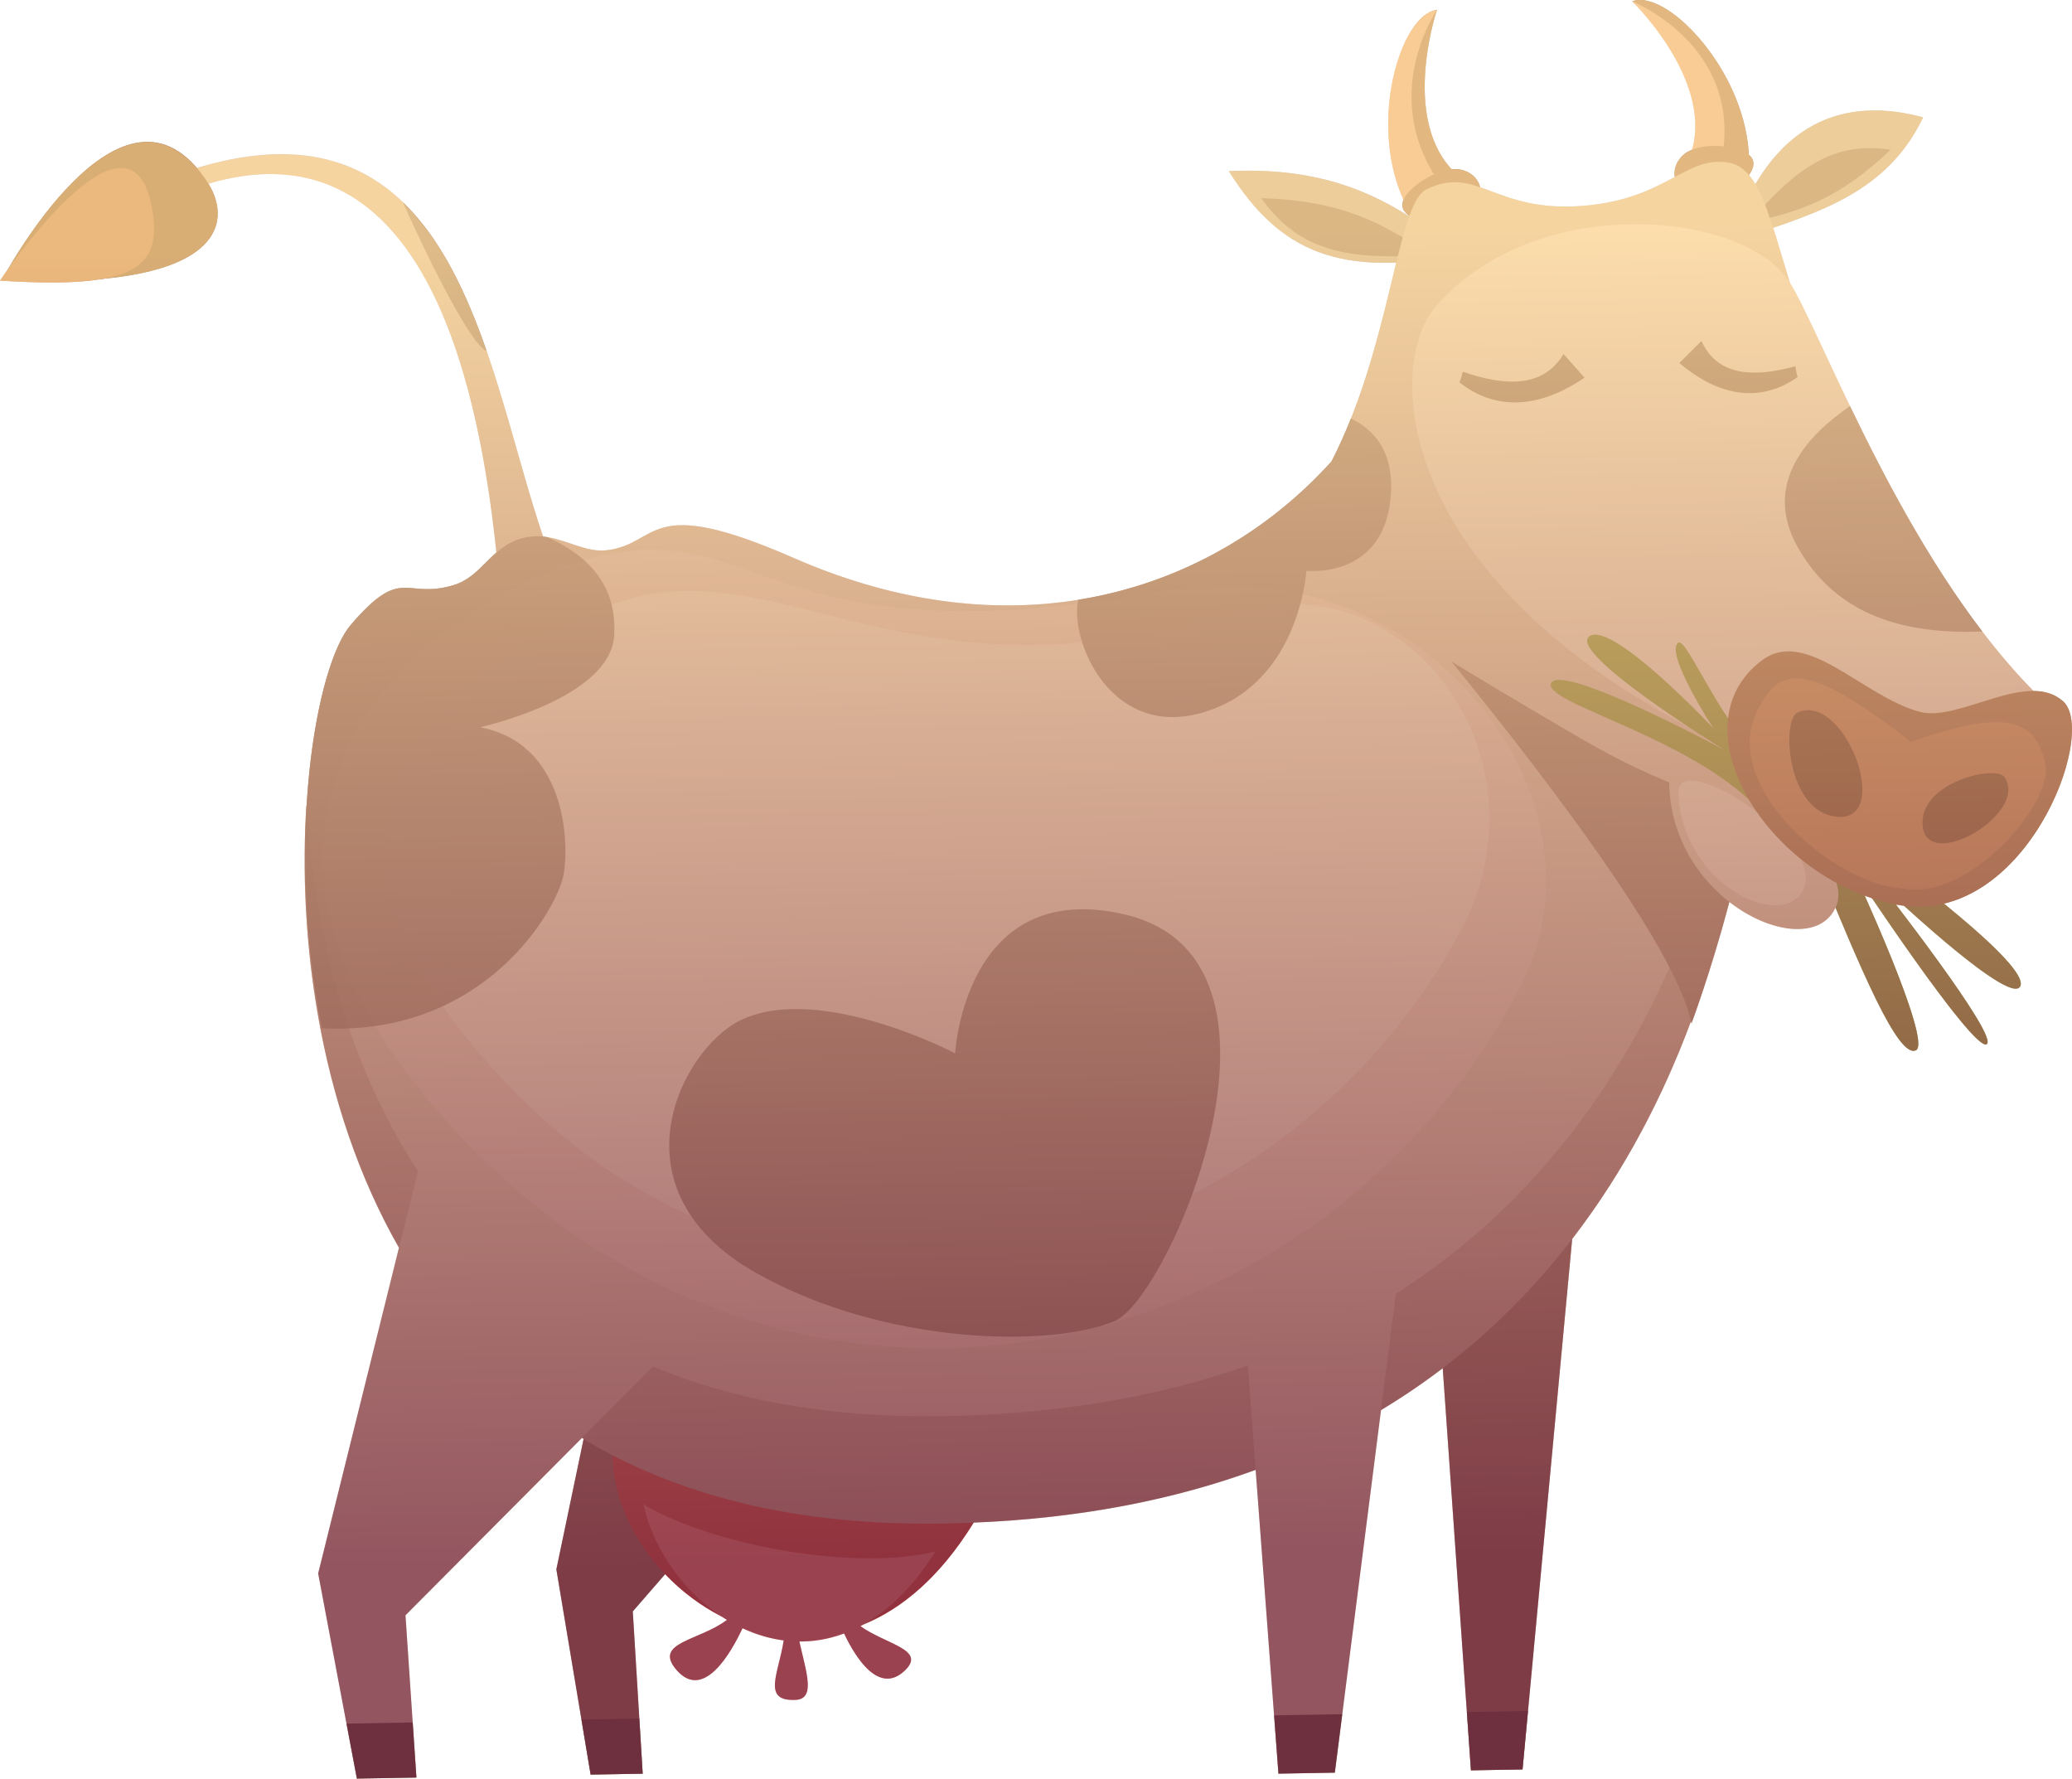 <?xml version="1.0" encoding="utf-8"?>
<!-- Generator: Adobe Illustrator 15.0.0, SVG Export Plug-In . SVG Version: 6.00 Build 0)  -->
<!DOCTYPE svg PUBLIC "-//W3C//DTD SVG 1.1//EN" "http://www.w3.org/Graphics/SVG/1.1/DTD/svg11.dtd">
<svg version="1.1" id="Layer_1" xmlns="http://www.w3.org/2000/svg" xmlns:xlink="http://www.w3.org/1999/xlink" x="0px" y="0px"
	 width="291.873px" height="250.487px" viewBox="0 0 291.873 250.487" enable-background="new 0 0 291.873 250.487"
	 xml:space="preserve">
<g>
	<g>
		<path fill="#898D36" d="M255.405,120.192c6.921,16.908,11.974,28.814,14.465,27.737c2.489-1.079-8.805-25.358-8.805-25.358
			s16.856,25.521,18.778,24.497c1.92-1.032-15.184-22.799-15.184-22.799s18.465,17.63,19.929,14.632
			c1.463-2.996-18.158-17.372-18.158-17.372L255.405,120.192z"/>
		<path fill="#D3BBA2" d="M173.1,24.096c15.238-0.676,23.604,4.401,32.803,11.742C188.682,39.175,180.235,35.487,173.1,24.096z"/>
		<path fill="#D3BBA2" d="M270.902,16.528c-5.485,11.456-16.306,13.791-27.212,17.617C249.386,16.432,260.36,13.658,270.902,16.528z
			"/>
		<path fill="#A38568" d="M177.661,27.913c11.233,0.303,17.163,3.475,23.608,7.934C188.464,36.926,182.414,34.519,177.661,27.913z"
			/>
		<path fill="#A38568" d="M266.321,21.077c-7.298,6.995-13.021,8.841-19.87,10.23C253.883,22.463,259.21,20.073,266.321,21.077z"/>
		<path fill="#B68862" d="M207.853,26.38c-11.84-6.159-5.434-24.982-5.434-24.982c-7.179,0.924-12.505,29.82,5.627,36.252
			L207.853,26.38z"/>
		<path fill="#EFBA95" d="M205.068,28.592c-12.269-13.334-2.648-27.194-2.648-27.194c-7.179,0.924-13.016,29.626,5.627,36.252
			L205.068,28.592z"/>
		<path fill="#B68862" d="M199.668,31.001c-1.943-0.815-2.811-1.88-1.527-3.602c1.283-1.719,5.404-4.337,8.121-3.38
			c2.719,0.957,2.38,3.664,2.38,3.664L199.668,31.001z"/>
		<path fill="#EFBA95" d="M236.554,24.869c7.664-10.887-6.639-24.686-6.639-24.686c6.784-2.459,24.752,20.786,11.635,34.79
			L236.554,24.869z"/>
		<path fill="#B68862" d="M242.081,24.41c4.758-17.463-12.165-24.227-12.165-24.227c6.784-2.459,25.112,20.378,11.635,34.79
			L242.081,24.41z"/>
		<path fill="#B68862" d="M245.925,25.233c1.349-1.612,1.627-2.955-0.299-3.898c-1.925-0.94-6.775-1.383-8.745,0.708
			c-1.972,2.095-0.428,4.345-0.428,4.345L245.925,25.233z"/>
		<polygon fill="#B18E74" points="207.208,249.321 202.396,180.753 222.666,161.714 214.474,249.197 		"/>
		<polygon fill="#B18E74" points="78.372,221.02 92.852,151.737 122.813,188.218 89.141,226.938 90.533,249.795 83.2,249.921 		"/>
		<path fill="#F79D89" d="M103.898,226.648c-3.243,4.442-12.329,4.079-8.678,8.448c5.029,6.021,10.197-7.688,10.197-7.688
			L103.898,226.648z"/>
		<path fill="#F79D89" d="M119.477,227.364c2.929,4.067,11.658,4.403,7.98,7.913c-5.07,4.83-9.468-7.367-9.468-7.367
			L119.477,227.364z"/>
		<path fill="#F79D89" d="M112.008,227.197c0.262,5.563,3.855,12.039,0.044,12.208c-6.25,0.275-0.183-6.534-1.753-12.754
			C110.128,225.975,112.008,227.197,112.008,227.197z"/>
		<path fill="#E2765D" d="M86.445,202.572c-2.689,21.024,32.833,46.35,52.775,8.25L86.445,202.572z"/>
		<path fill="#F79D89" d="M90.645,211.881c3.612,16.256,26.063,30.502,41.141,6.61C120.738,221.288,100.611,217.773,90.645,211.881z
			"/>
		<path fill="#E5CCB2" d="M49.392,88.028c-11.161,13.034-19.654,125.958,82.17,125.355
			c101.825-0.603,116.027-88.331,115.498-119.214s-42.595-48.471-58.865-29.882c-16.273,18.586-44.213,28.387-76.417,14.278
			c-20.942-9.176-18.721-1.966-26.334-1.075c-3.807,0.448-7.295-2.925-11.851-1.702c-4.557,1.222-5.63,5.436-9.804,6.651
			C56.948,84.436,56.683,79.512,49.392,88.028z"/>
		<path fill="#EFD5BE" d="M81.715,79.025c-25.429,7.552-59.709,39.479-13.368,84.506c46.341,45.029,117.056,29.306,145.608-24.109
			c14.398-26.938-13.714-62.95-50.052-56.25C106.665,93.722,107.146,71.468,81.715,79.025z"/>
		<path fill="#F8E3CD" d="M87.932,84.549c-22.649,6.729-54.961,30.832-13.684,70.937c41.276,40.107,106.153,23.027,131.584-24.547
			c12.827-23.994-7.298-52.637-33.289-44.591C128.785,99.896,110.584,77.818,87.932,84.549z"/>
		<path fill="#D2B399" d="M131.323,199.454c-66.892,0.395-86.049-48.72-88.158-86.159c-2.435,37.554,11.68,101.74,88.11,101.286
			c101.823-0.602,116.314-89.528,115.785-120.411c-0.022-1.368-0.156-2.706-0.339-4.022
			C243.774,127.145,222.769,198.913,131.323,199.454z"/>
		<path fill="#E5CCB2" d="M44.819,221.595l15.792-63.643c11.965,14.731,21.615,22.131,35.132,30.731l-38.62,38.802l1.538,22.858
			l-8.388,0.144L44.819,221.595z"/>
		<polygon fill="#E5CCB2" points="180.091,249.788 174.944,181.223 199.045,163.265 188.032,249.65 		"/>
		<path fill="#E5CCB2" d="M23.098,28.215c13.341-5.945,41.249-13.291,47.154,52.97l7.194-2.983
			C68.154,53.476,65.661,8.243,22.29,25.561L23.098,28.215z"/>
		<path fill="#B18E74" d="M200.448,88.284c9.883,11.943,35.36,43.35,37.824,55.854c0,0,10.688-28.439,9.69-47.867L200.448,88.284z"
			/>
		<path fill="#E5CCB2" d="M179.252,76.647c16.504-16.303,16.43-47.373,21.646-49.953c7.186-3.559,9.565,3.319,22.159,2.288
			c11.809-0.968,14.377-7.138,20.491-6.071c9.948,1.736,4.302,35.574,42.488,75.548c4.661,4.88-18.186,31.808-63.312,5.568
			C189.594,84.765,179.252,76.647,179.252,76.647z"/>
		<path fill="#F8E3CD" d="M202.192,43.229c-7.826,9.106-5.857,45.407,55.344,67.817c0,0,25.854-0.234,31.057-11.646
			c-19.527-18.187-31.448-51.44-36.445-59.574C245.954,29.744,216.354,26.758,202.192,43.229z"/>
		<path fill="#E5CCB2" d="M235.141,110.776c-0.327-8.227,26.839,8.312,23.553,16.758
			C255.405,135.983,235.81,127.547,235.141,110.776z"/>
		<path fill="#F8E3CD" d="M236.424,111.708c-0.253-6.464,20.243,6.548,17.771,13.188
			C251.718,131.533,236.938,124.892,236.424,111.708z"/>
		<path fill="#9CA539" d="M248.506,114.802c-9.337-10.896-31.837-15.859-29.954-18.666c1.788-2.66,24.421,9.519,24.421,9.519
			s-22.601-13.9-19.016-16.09c3.307-2.018,17.383,12.988,17.383,12.988s-6.957-10.713-4.914-12.044
			c1.216-0.793,6.502,12.659,12.461,16.921L248.506,114.802z"/>
		<path fill="#AB7249" d="M248.184,93.009c6.278-4.735,14.2,5.096,22.246,7.243c5.541,1.482,15.152-5.979,20.189-1.489
			c5.034,4.491-5.554,32.135-23.537,28.629C249.096,123.885,235.759,102.374,248.184,93.009z"/>
		<path fill="#A16D46" d="M29.256,25.708c3.836,5.932,1.605,15.345-28.965,13.685C0.292,39.393,17.292,7.217,29.256,25.708z"/>
		<path fill="#CC885A" d="M21.436,29.428C22.929,37.862,18.698,40.742,0,39.519C0,39.519,18.36,12.04,21.436,29.428z"/>
		<path fill="#A38568" d="M206.062,52.352c5.686,1.961,11.274,2.423,14.184-2.502l2.958,3.342
			c-7.961,5.413-13.915,3.623-17.624,0.652C205.874,53.237,205.895,52.802,206.062,52.352z"/>
		<path fill="#A38568" d="M252.902,51.584c-5.569,1.522-10.913,1.559-13.227-3.566l-3.113,3.104
			c7.066,5.988,12.876,4.66,16.665,1.983C253.005,52.478,253.02,52.045,252.902,51.584z"/>
		<polygon fill="#89715C" points="179.475,241.581 180.091,249.788 188.032,249.65 189.082,241.418 		"/>
		<polygon fill="#89715C" points="206.631,241.116 207.208,249.321 214.474,249.197 215.247,240.969 		"/>
		<polygon fill="#89715C" points="81.906,242.173 83.2,249.921 90.533,249.795 90.06,242.032 		"/>
		<polygon fill="#89715C" points="48.809,242.741 50.272,250.487 58.661,250.344 58.138,242.581 		"/>
		<path fill="#C98453" d="M247.696,99.792c2.692-4.984,5.513-7.039,17.94,2.009c12.426,9.049,19.36,17.34,4.868,22.914
			C262.582,127.765,241.182,111.85,247.696,99.792z"/>
		<path fill="#C98453" d="M288.117,107.589c-1.509-7.074-6.669-7.681-21.141-2.326c-14.469,5.35-8.42,15.475-0.797,19.219
			C275.443,129.028,289.383,113.523,288.117,107.589z"/>
		<path fill="#804F2E" d="M257.989,114.897c-6.354-1.437-7.024-13.617-4.727-14.583C260.154,97.419,267.082,116.95,257.989,114.897z
			"/>
		<path fill="#804F2E" d="M270.828,115.562c0.287-5.548,10.43-7.873,11.573-6.077C285.832,114.859,270.412,123.501,270.828,115.562z
			"/>
		<path opacity="0.8" fill="#9E7F67" d="M79.386,123.211c0.847-4.647,0.299-18.529-11.779-20.792c0,0,18.453-4.021,18.917-12.983
			c0.296-5.728-2.194-10.521-9.427-13.787c-1.109-0.181-2.268-0.193-3.505,0.141c-4.557,1.222-5.63,5.436-9.804,6.651
			c-6.84,1.995-7.105-2.929-14.396,5.588c-4.896,5.714-9.274,30.643-4.063,56.783C68.487,145.991,78.545,127.823,79.386,123.211z"/>
		<path opacity="0.8" fill="#9E7F67" d="M56.768,28.502c2.893,6.6,9.451,20.07,11.785,20.938
			C65.71,41.256,62.129,33.665,56.768,28.502z"/>
		<path opacity="0.8" fill="#9E7F67" d="M106.55,179.293c-20.922-11.784-10.529-31.589-2.242-35.604
			c11.102-5.377,30.242,4.653,30.242,4.653s1.292-24.689,23.73-19.592c27.241,6.185,6.416,54.002-1.224,57.275
			C148.293,189.783,124.736,189.535,106.55,179.293z"/>
		<path opacity="0.8" fill="#9E7F67" d="M169.232,100.404c13.856-3.887,14.787-20.02,14.787-20.02s11.003,1.271,11.9-10.604
			c0.485-6.417-2.645-9.421-5.626-10.842c-0.81,2.04-1.71,4.063-2.722,6.033c-8.923,9.894-21.206,17.173-35.687,19.492
			C150.627,90.16,156.42,103.999,169.232,100.404z"/>
		<path opacity="0.8" fill="#9E7F67" d="M253.25,77.084c5.562,9.824,15.316,12.251,25.996,11.858
			c-7.765-10.154-13.96-22.019-18.646-31.749C254.788,61.145,248.129,68.044,253.25,77.084z"/>
	</g>
	<defs>
		<filter id="Adobe_OpacityMaskFilter" filterUnits="userSpaceOnUse" x="0" y="0" width="291.873" height="250.487">
			<feFlood  style="flood-color:white;flood-opacity:1" result="back"/>
			<feBlend  in="SourceGraphic" in2="back" mode="normal"/>
		</filter>
	</defs>
	<mask maskUnits="userSpaceOnUse" x="0" y="0" width="291.873" height="250.487" id="SVGID_1_">
		<g filter="url(#Adobe_OpacityMaskFilter)">
			<defs>
				<filter id="Adobe_OpacityMaskFilter_1_" filterUnits="userSpaceOnUse" x="0" y="0" width="291.873" height="250.487">
					<feFlood  style="flood-color:white;flood-opacity:1" result="back"/>
					<feBlend  in="SourceGraphic" in2="back" mode="normal"/>
				</filter>
			</defs>
			<mask maskUnits="userSpaceOnUse" x="0" y="0" width="291.873" height="250.487" id="SVGID_1_">
				<g filter="url(#Adobe_OpacityMaskFilter_1_)">
				</g>
			</mask>
			
				<linearGradient id="SVGID_2_" gradientUnits="userSpaceOnUse" x1="153.619" y1="28.691" x2="153.619" y2="219.5" gradientTransform="matrix(1 -0.017 0.017 1 -8.875 3.091)">
				<stop  offset="0.021" style="stop-color:#999999"/>
				<stop  offset="1" style="stop-color:#FFFFFF"/>
			</linearGradient>
			<path mask="url(#SVGID_1_)" fill="url(#SVGID_2_)" d="M273.829,127.255c13.769-3.301,21.158-24.598,16.791-28.492
				c-1.172-1.045-2.593-1.423-4.148-1.439c-2.548-2.579-4.951-5.407-7.226-8.381l0,0c-4.84-6.329-9.069-13.322-12.701-20.049
				c-0.021-0.035-0.04-0.07-0.058-0.105c-0.698-1.293-1.373-2.576-2.028-3.845c-0.046-0.084-0.091-0.174-0.137-0.264
				c-0.635-1.233-1.251-2.454-1.845-3.647c-0.045-0.098-0.092-0.19-0.141-0.283c-0.593-1.202-1.17-2.382-1.725-3.529
				c-3.799-7.888-6.609-14.375-8.465-17.395c-0.009-0.014-0.018-0.026-0.025-0.036c-0.877-2.9-1.628-5.48-2.346-7.709
				c8.687-2.957,16.667-6.242,21.126-15.552c-8.631-2.351-17.549-0.902-23.625,9.419c-0.289-0.491-0.598-0.907-0.915-1.283
				c0.778-1.123,0.91-2.094-0.019-2.864c-0.577-11.934-11.52-23.397-16.428-21.616c0,0,11.262,10.876,8.426,20.933
				c-0.562,0.235-1.075,0.521-1.46,0.927c-0.958,1.019-1.081,2.067-0.958,2.885c-2.969,1.58-6.62,3.544-12.866,4.055
				c-7.312,0.599-11.179-1.464-14.546-2.604c-0.223-0.834-0.791-1.846-2.249-2.358c-0.53-0.188-1.122-0.208-1.729-0.153
				c-7.15-7.639-2.113-22.469-2.113-22.469c-5.194,0.669-9.678,15.874-4.704,26.743c-0.404,0.951-0.047,1.674,0.83,2.266
				c-0.009,0.028-0.021,0.053-0.031,0.081c-6.805-4.296-14.269-6.885-25.414-6.392c5.728,9.142,12.31,13.311,23.583,12.882
				c-1.508,6.118-3.277,14.147-6.384,21.965c-0.002-0.003-0.004-0.004-0.006-0.004c-0.81,2.04-1.71,4.063-2.722,6.033
				c-0.556,0.614-1.124,1.221-1.705,1.817c-0.004,0.004-0.011,0.009-0.015,0.015c-0.581,0.591-1.172,1.177-1.777,1.747
				c-0.002,0.002-0.005,0.005-0.006,0.005c-8.527,8.053-19.515,13.88-32.184,15.908c0,0.002,0,0.004-0.002,0.004
				c-12.065,1.935-25.652,0.431-40.106-5.901c-20.942-9.176-18.721-1.966-26.334-1.075c-2.771,0.327-5.376-1.368-8.344-1.843h-0.001
				c0,0-0.001,0-0.003-0.002c-0.194-0.032-0.388-0.054-0.585-0.073c-2.682-7.867-4.901-17.338-7.957-26.134l0,0
				c-0.001-0.003-0.001-0.004-0.001-0.004c-1.412-4.067-3.01-7.983-4.914-11.531c-0.036-0.067-0.074-0.136-0.111-0.203
				c-0.431-0.794-0.878-1.569-1.342-2.322c-0.066-0.107-0.134-0.211-0.2-0.318c-0.449-0.715-0.913-1.409-1.395-2.083
				c-0.078-0.105-0.154-0.213-0.233-0.321c-0.489-0.667-0.996-1.312-1.521-1.932c-0.075-0.089-0.15-0.18-0.225-0.268
				c-0.559-0.645-1.139-1.261-1.741-1.849c-0.036-0.032-0.066-0.072-0.103-0.106c0.001,0.001,0.003,0.007,0.004,0.009
				c-6.461-6.226-15.536-8.894-29.044-4.83C17.515,11.767,4.493,32.116,1.124,37.913C0.417,38.897,0,39.519,0,39.519
				c6.349,0.418,10.998,0.345,14.352-0.241c16.924-1.537,18.012-8.563,15.002-13.402c14.079-4.146,34.952-1.9,40.572,51.957
				c-1.957,1.695-3.375,3.803-6.138,4.608c-6.84,1.995-7.105-2.929-14.396,5.588c-0.164,0.192-0.327,0.41-0.492,0.642
				c-0.052,0.078-0.105,0.167-0.159,0.25c-0.11,0.168-0.22,0.338-0.328,0.526c-0.062,0.104-0.122,0.218-0.182,0.329
				c-0.1,0.183-0.199,0.369-0.298,0.564c-0.063,0.129-0.126,0.26-0.189,0.392c-0.095,0.204-0.189,0.412-0.283,0.628
				c-0.063,0.144-0.125,0.289-0.187,0.438c-0.095,0.229-0.188,0.468-0.279,0.712c-0.058,0.151-0.117,0.301-0.175,0.459
				c-0.097,0.269-0.194,0.554-0.289,0.837c-0.049,0.148-0.1,0.289-0.149,0.44c-0.125,0.384-0.246,0.789-0.366,1.2
				c-0.018,0.062-0.037,0.115-0.053,0.18c-0.137,0.473-0.269,0.964-0.399,1.47c-0.044,0.174-0.087,0.36-0.131,0.538
				c-0.083,0.337-0.166,0.679-0.247,1.033c-0.052,0.228-0.101,0.46-0.151,0.692c-0.069,0.318-0.137,0.639-0.204,0.966
				c-0.052,0.257-0.103,0.519-0.152,0.78c-0.061,0.319-0.121,0.645-0.18,0.974c-0.048,0.274-0.095,0.551-0.142,0.829
				c-0.057,0.335-0.109,0.671-0.162,1.012c-0.044,0.29-0.09,0.579-0.132,0.875c-0.051,0.349-0.098,0.703-0.146,1.061
				c-0.04,0.297-0.08,0.586-0.118,0.888c-0.049,0.394-0.092,0.8-0.138,1.208c-0.041,0.373-0.083,0.746-0.122,1.13
				c-0.055,0.552-0.108,1.108-0.156,1.674c-0.029,0.343-0.053,0.695-0.08,1.042c-0.027,0.363-0.055,0.725-0.079,1.093
				c-0.014,0.226-0.029,0.45-0.041,0.675c-0.006-0.089-0.015-0.182-0.021-0.27c-1.169,18.037,1.505,42.201,13.04,62.412
				l-11.386,45.888l3.99,21.146l0,0l1.463,7.746l8.388-0.144l-1.538-22.858l24.87-24.984c0.074,0.044,0.149,0.086,0.222,0.13
				l-3.842,18.389l4.828,28.901l7.333-0.126l-1.392-22.856l4.557-5.241c2.261,2.377,4.94,4.403,7.886,5.917
				c0.269,0.181,0.541,0.356,0.815,0.521c-3.866,2.938-10.363,3.151-7.18,6.961c3.825,4.579,7.73-2.252,9.38-5.789
				c1.846,0.861,3.791,1.452,5.794,1.716c-0.7,4.649-3.125,8.59,1.659,8.382c2.915-0.129,1.498-3.951,0.555-8.232
				c2.073,0.013,4.185-0.345,6.291-1.131c1.542,3.259,4.868,8.751,8.558,5.235c3.104-2.962-2.622-3.671-6.247-6.264
				c0.137-0.075,0.273-0.162,0.41-0.237c5.469-2.223,10.849-6.741,15.54-14.344c15.198-0.618,28.353-3.271,39.72-7.426l2.596,34.574
				l0,0l0.616,8.207l7.94-0.138l1.05-8.232l0,0l5.46-42.83c3.063-1.845,5.963-3.813,8.693-5.893l3.396,48.421l0,0l0.576,8.205
				l7.267-0.124l0.772-8.229l0,0l6.224-66.48c7.468-9.693,12.873-20.26,16.729-30.646c0.021,0.095,0.053,0.201,0.073,0.296
				c0,0,2.757-7.343,5.341-17.111c5.836,4.538,12.88,5.304,14.942,0.798c5.307,12.716,9.22,21.013,11.314,20.104
				c1.889-0.818-4.16-15-7.186-21.789c0.339,0.126,0.677,0.253,1.021,0.366c4.822,7.12,14.694,21.331,16.138,20.562
				c1.463-0.786-8.129-13.621-12.771-19.679c0.002-0.001,0.006-0.001,0.01,0.002c0.377,0.074,0.745,0.113,1.114,0.161
				c5.438,4.945,15.336,13.512,16.392,11.349C285.436,137.168,279.216,131.62,273.829,127.255z"/>
		</g>
	</mask>
	
		<linearGradient id="SVGID_3_" gradientUnits="userSpaceOnUse" x1="153.619" y1="28.691" x2="153.619" y2="219.5" gradientTransform="matrix(1 -0.017 0.017 1 -8.875 3.091)">
		<stop  offset="0.021" style="stop-color:#FFD995"/>
		<stop  offset="1" style="stop-color:#5B0529"/>
	</linearGradient>
	<path opacity="0.6" fill="url(#SVGID_3_)" d="M273.829,127.255c13.769-3.301,21.158-24.598,16.791-28.492
		c-1.172-1.045-2.593-1.423-4.148-1.439c-2.548-2.579-4.951-5.407-7.226-8.381l0,0c-4.84-6.329-9.069-13.322-12.701-20.049
		c-0.021-0.035-0.04-0.07-0.058-0.105c-0.698-1.293-1.373-2.576-2.028-3.845c-0.046-0.084-0.091-0.174-0.137-0.264
		c-0.635-1.233-1.251-2.454-1.845-3.647c-0.045-0.098-0.092-0.19-0.141-0.283c-0.593-1.202-1.17-2.382-1.725-3.529
		c-3.799-7.888-6.609-14.375-8.465-17.395c-0.009-0.014-0.018-0.026-0.025-0.036c-0.877-2.9-1.628-5.48-2.346-7.709
		c8.687-2.957,16.667-6.242,21.126-15.552c-8.631-2.351-17.549-0.902-23.625,9.419c-0.289-0.491-0.598-0.907-0.915-1.283
		c0.778-1.123,0.91-2.094-0.019-2.864c-0.577-11.934-11.52-23.397-16.428-21.616c0,0,11.262,10.876,8.426,20.933
		c-0.562,0.235-1.075,0.521-1.46,0.927c-0.958,1.019-1.081,2.067-0.958,2.885c-2.969,1.58-6.62,3.544-12.866,4.055
		c-7.312,0.599-11.179-1.464-14.546-2.604c-0.223-0.834-0.791-1.846-2.249-2.358c-0.53-0.188-1.122-0.208-1.729-0.153
		c-7.15-7.639-2.113-22.469-2.113-22.469c-5.194,0.669-9.678,15.874-4.704,26.743c-0.404,0.951-0.047,1.674,0.83,2.266
		c-0.009,0.028-0.021,0.053-0.031,0.081c-6.805-4.296-14.269-6.885-25.414-6.392c5.728,9.142,12.31,13.311,23.583,12.882
		c-1.508,6.118-3.277,14.147-6.384,21.965c-0.002-0.003-0.004-0.004-0.006-0.004c-0.81,2.04-1.71,4.063-2.722,6.033
		c-0.556,0.614-1.124,1.221-1.705,1.817c-0.004,0.004-0.011,0.009-0.015,0.015c-0.581,0.591-1.172,1.177-1.777,1.747
		c-0.002,0.002-0.005,0.005-0.006,0.005c-8.527,8.053-19.515,13.88-32.184,15.908c0,0.002,0,0.004-0.002,0.004
		c-12.065,1.935-25.652,0.431-40.106-5.901c-20.942-9.176-18.721-1.966-26.334-1.075c-2.771,0.327-5.376-1.368-8.344-1.843h-0.001
		c0,0-0.001,0-0.003-0.002c-0.194-0.032-0.388-0.054-0.585-0.073c-2.682-7.867-4.901-17.338-7.957-26.134l0,0
		c-0.001-0.003-0.001-0.004-0.001-0.004c-1.412-4.067-3.01-7.983-4.914-11.531c-0.036-0.067-0.074-0.136-0.111-0.203
		c-0.431-0.794-0.878-1.569-1.342-2.322c-0.066-0.107-0.134-0.211-0.2-0.318c-0.449-0.715-0.913-1.409-1.395-2.083
		c-0.078-0.105-0.154-0.213-0.233-0.321c-0.489-0.667-0.996-1.312-1.521-1.932c-0.075-0.089-0.15-0.18-0.225-0.268
		c-0.559-0.645-1.139-1.261-1.741-1.849c-0.036-0.032-0.066-0.072-0.103-0.106c0.001,0.001,0.003,0.007,0.004,0.009
		c-6.461-6.226-15.536-8.894-29.044-4.83C17.515,11.767,4.493,32.116,1.124,37.913C0.417,38.897,0,39.519,0,39.519
		c6.349,0.418,10.998,0.345,14.352-0.241c16.924-1.537,18.012-8.563,15.002-13.402c14.079-4.146,34.952-1.9,40.572,51.957
		c-1.957,1.695-3.375,3.803-6.138,4.608c-6.84,1.995-7.105-2.929-14.396,5.588c-0.164,0.192-0.327,0.41-0.492,0.642
		c-0.052,0.078-0.105,0.167-0.159,0.25c-0.11,0.168-0.22,0.338-0.328,0.526c-0.062,0.104-0.122,0.218-0.182,0.329
		c-0.1,0.183-0.199,0.369-0.298,0.564c-0.063,0.129-0.126,0.26-0.189,0.392c-0.095,0.204-0.189,0.412-0.283,0.628
		c-0.063,0.144-0.125,0.289-0.187,0.438c-0.095,0.229-0.188,0.468-0.279,0.712c-0.058,0.151-0.117,0.301-0.175,0.459
		c-0.097,0.269-0.194,0.554-0.289,0.837c-0.049,0.148-0.1,0.289-0.149,0.44c-0.125,0.384-0.246,0.789-0.366,1.2
		c-0.018,0.062-0.037,0.115-0.053,0.18c-0.137,0.473-0.269,0.964-0.399,1.47c-0.044,0.174-0.087,0.36-0.131,0.538
		c-0.083,0.337-0.166,0.679-0.247,1.033c-0.052,0.228-0.101,0.46-0.151,0.692c-0.069,0.318-0.137,0.639-0.204,0.966
		c-0.052,0.257-0.103,0.519-0.152,0.78c-0.061,0.319-0.121,0.645-0.18,0.974c-0.048,0.274-0.095,0.551-0.142,0.829
		c-0.057,0.335-0.109,0.671-0.162,1.012c-0.044,0.29-0.09,0.579-0.132,0.875c-0.051,0.349-0.098,0.703-0.146,1.061
		c-0.04,0.297-0.08,0.586-0.118,0.888c-0.049,0.394-0.092,0.8-0.138,1.208c-0.041,0.373-0.083,0.746-0.122,1.13
		c-0.055,0.552-0.108,1.108-0.156,1.674c-0.029,0.343-0.053,0.695-0.08,1.042c-0.027,0.363-0.055,0.725-0.079,1.093
		c-0.014,0.226-0.029,0.45-0.041,0.675c-0.006-0.089-0.015-0.182-0.021-0.27c-1.169,18.037,1.505,42.201,13.04,62.412
		l-11.386,45.888l3.99,21.146l0,0l1.463,7.746l8.388-0.144l-1.538-22.858l24.87-24.984c0.074,0.044,0.149,0.086,0.222,0.13
		l-3.842,18.389l4.828,28.901l7.333-0.126l-1.392-22.856l4.557-5.241c2.261,2.377,4.94,4.403,7.886,5.917
		c0.269,0.181,0.541,0.356,0.815,0.521c-3.866,2.938-10.363,3.151-7.18,6.961c3.825,4.579,7.73-2.252,9.38-5.789
		c1.846,0.861,3.791,1.452,5.794,1.716c-0.7,4.649-3.125,8.59,1.659,8.382c2.915-0.129,1.498-3.951,0.555-8.232
		c2.073,0.013,4.185-0.345,6.291-1.131c1.542,3.259,4.868,8.751,8.558,5.235c3.104-2.962-2.622-3.671-6.247-6.264
		c0.137-0.075,0.273-0.162,0.41-0.237c5.469-2.223,10.849-6.741,15.54-14.344c15.198-0.618,28.353-3.271,39.72-7.426l2.596,34.574
		l0,0l0.616,8.207l7.94-0.138l1.05-8.232l0,0l5.46-42.83c3.063-1.845,5.963-3.813,8.693-5.893l3.396,48.421l0,0l0.576,8.205
		l7.267-0.124l0.772-8.229l0,0l6.224-66.48c7.468-9.693,12.873-20.26,16.729-30.646c0.021,0.095,0.053,0.201,0.073,0.296
		c0,0,2.757-7.343,5.341-17.111c5.836,4.538,12.88,5.304,14.942,0.798c5.307,12.716,9.22,21.013,11.314,20.104
		c1.889-0.818-4.16-15-7.186-21.789c0.339,0.126,0.677,0.253,1.021,0.366c4.822,7.12,14.694,21.331,16.138,20.562
		c1.463-0.786-8.129-13.621-12.771-19.679c0.002-0.001,0.006-0.001,0.01,0.002c0.377,0.074,0.745,0.113,1.114,0.161
		c5.438,4.945,15.336,13.512,16.392,11.349C285.436,137.168,279.216,131.62,273.829,127.255z"/>
</g>
</svg>
